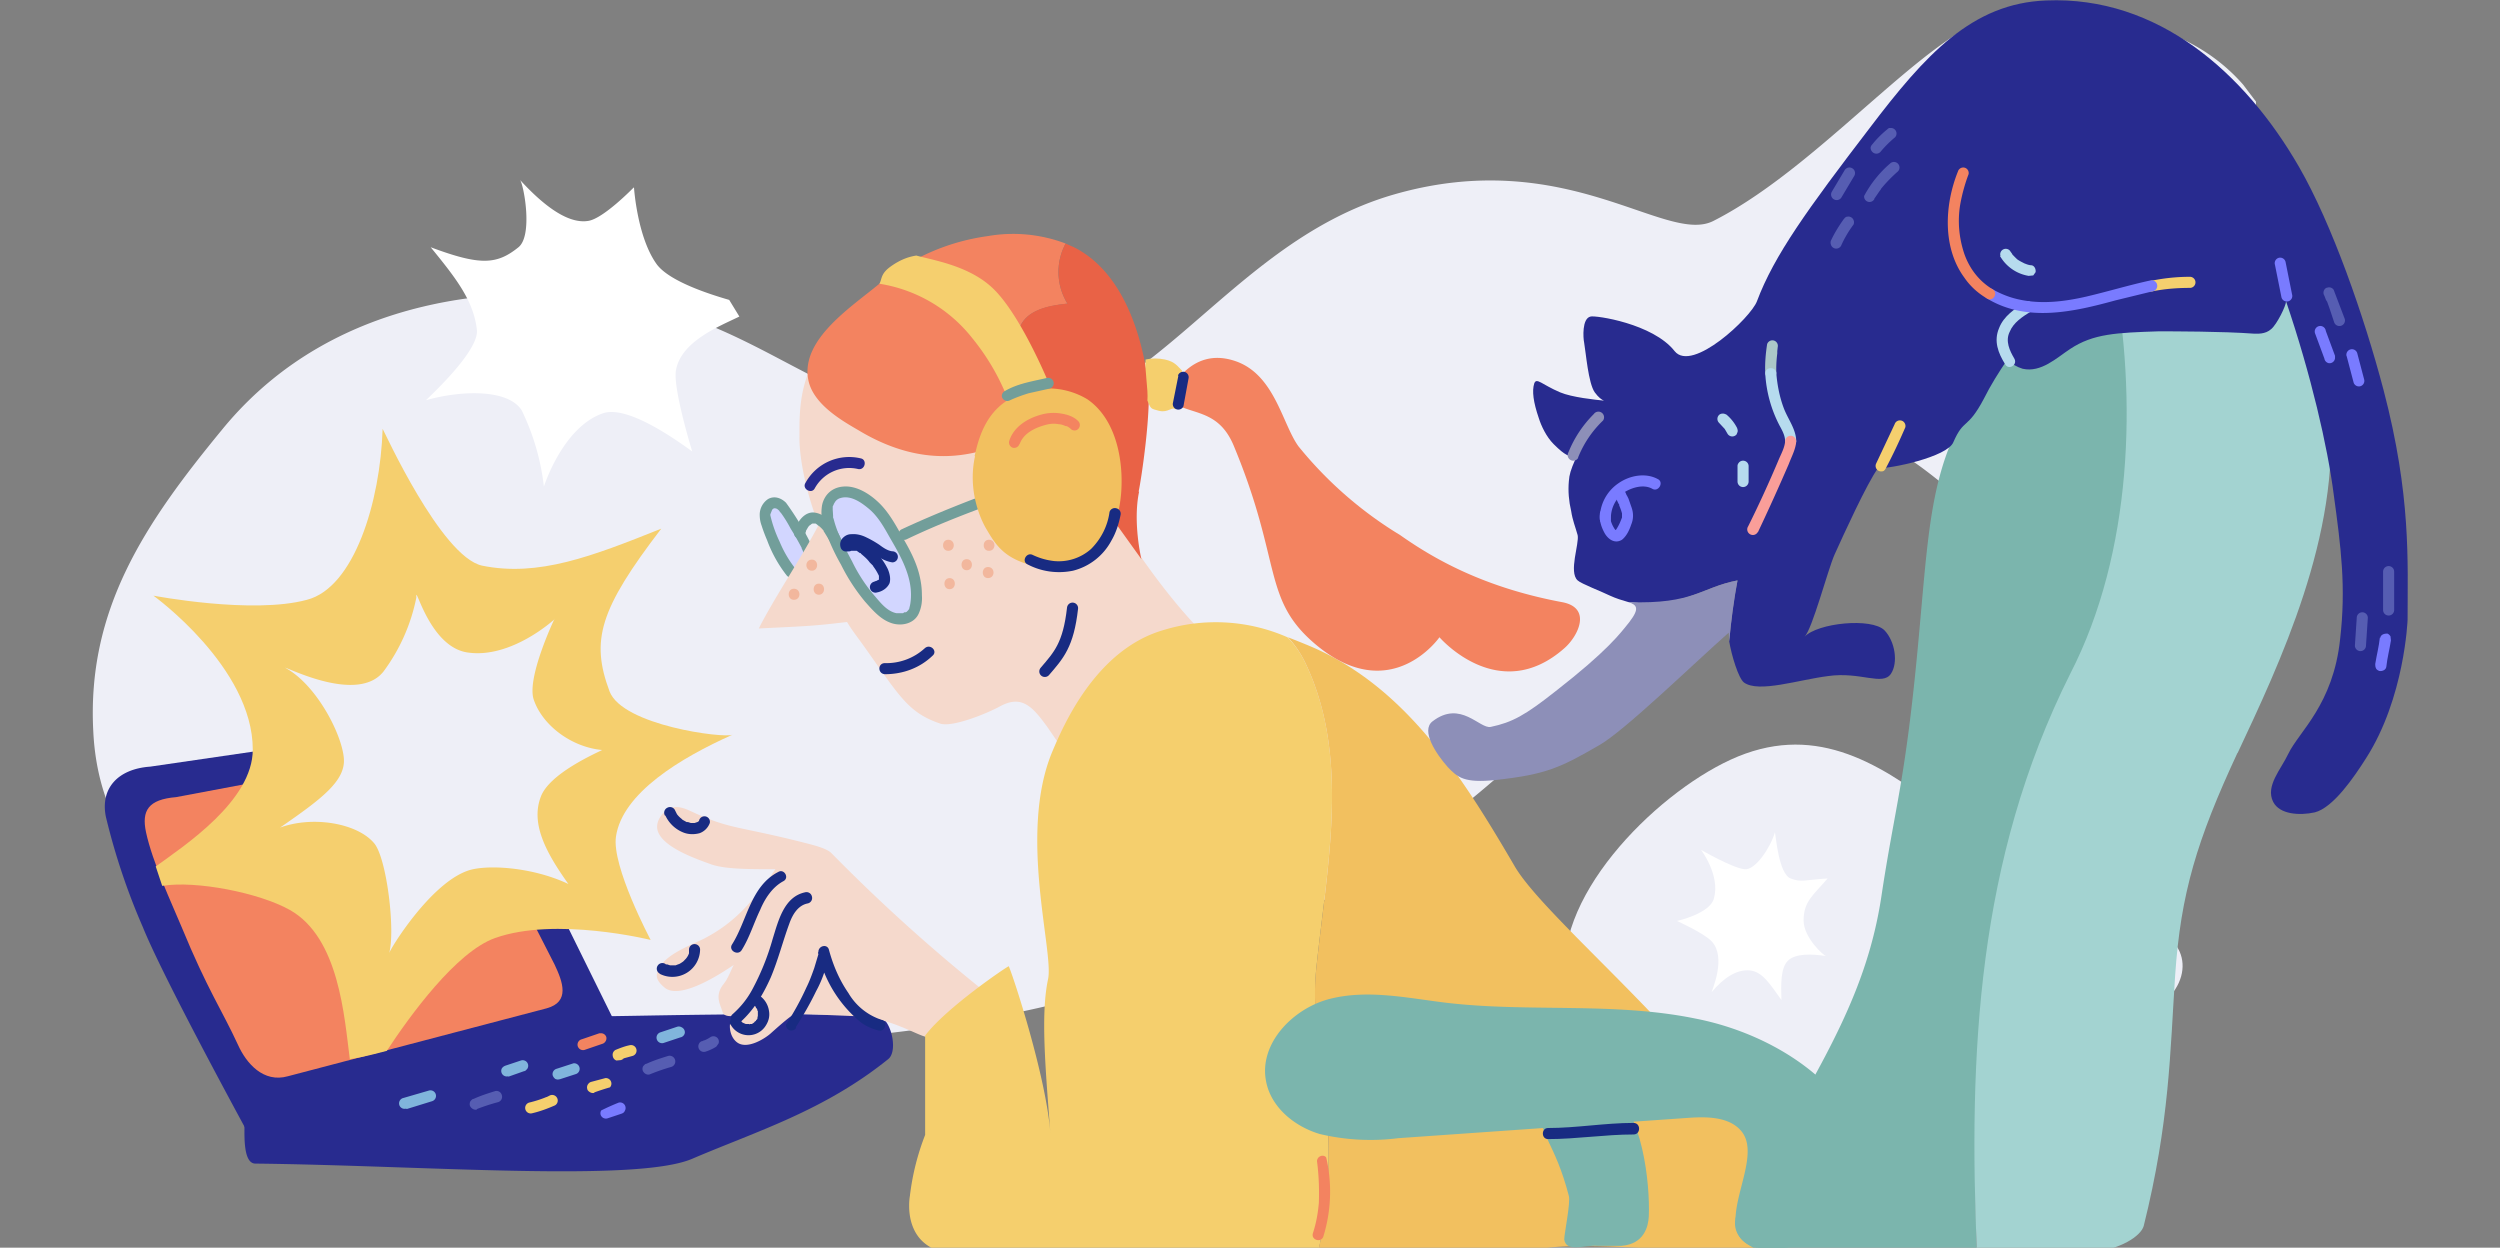 <svg width="541" height="270" viewBox="0 0 541 270" fill="none" xmlns="http://www.w3.org/2000/svg"><rect x="0" y="0" width="541" height="270" fill="#808080" stroke="none"/><g clip-path="url(#a)"><g clip-path="url(#b)"><path d="M446.6 113.5A126.2 126.2 0 0 0 488.2 22l-2.8-3.7C469.8.5 444 3.4 436.3 2.8c-15.5-1-40.3 32.2-65.5 45-10.3 5.3-31.8-16.5-69.2-5.7-38 11-53.8 52.3-91.2 49.8-34.7-2.3-47-25.7-85.5-28.1-13-.8-51.4-1.8-76.7 29-16.7 20.3-29.5 39-28 65.7 3 58.8 92.9 63.3 170 65.3C317 210 345.5 136.4 397 97.5c15-11.4 35 28.6 49.6 16Z" fill="#EEEFF7"/><path d="M175 119a52 52 0 0 0-5.4-9c-1.7-2.2-3.6-1.2-4 1.1-.3 1.3 2.7 9.3 5.6 12.7" fill="#D2D6FF"/><path d="M176 118.8a60 60 0 0 0-5.9-10c-1-1-2.5-1.6-3.9-.8a4.1 4.1 0 0 0-1.8 3.3c0 .8.1 1.6.4 2.4a34 34 0 0 0 1.2 3.2 28 28 0 0 0 4.3 7.7 1.2 1.2 0 0 0 1.7 0 1.2 1.2 0 0 0 0-1.7 24.9 24.9 0 0 1-3.3-5.7 27.4 27.4 0 0 1-2-5.7v-.2c0-.3 0 .4 0 0l.4-1 .1-.1.1-.1.2-.1c.3-.1-.1 0 .2 0 .4 0 .7.3 1 .6.4.5 0-.1 0 .1l.3.3a27.5 27.5 0 0 1 2.1 3.4 58.6 58.6 0 0 1 2.4 4.2v.2c.1.1.1.1 0 0l.1.1.2.5c.4 1.5 2.7.8 2.3-.6Z" fill="#729E9A"/><path d="M374.5 164.4c-16.7 7.7-39.3 30.5-35.5 49.3 3 15.3 26.2 27.1 95 24.4 56.7-2.2-12.6 4.1 31-19 10.6-5.7 8.9-16.6-.1-17.8-35-4.6-55.4-53-90.4-36.9Z" fill="#EEEFF7"/><path d="M55.7 238.1c-1.8 1-2.8 3.8-2.8 5.7 0 2.3-.2 7.9 2.3 8 36.5.4 82.3 4.1 94.5-1 14-6 28.6-10.4 42.5-21.6 2.3-1.8.5-9.2-2.3-9.3-18.3-1-57.1.1-59 0a28.6 28.6 0 0 0-11.2 1.8c-4.6 2.2-25.2 7.5-64 16.4Z" fill="#282B8F"/><path d="M179.6 74c-7.4 6.4-6.5 17.4-6.6 20.7 0 6.7 2.8 15.7 4.2 18.8-3.5 6.8-9.5 15.6-13 22.5 10.2-.5 11.6-.5 19.1-1.4 1.2 2 2 2.9 4.2 6 7.3 10.3 9.2 13.7 16 16 2.5.8 9.7-2 13-3.8 4.7-2.5 7 .2 10.2 4.6 3.5 5.1 7.8 11.4 10 15.1 1.8-3.7 6.6-14.6 11.2-19.2 9-9.3 10.9-11.1 16.3-12.7-12.5-10.6-24.3-30.9-24.3-30.9s10.3-14 0-22a87.5 87.5 0 0 0-37-16.9c-5.8-1-16-3-23.3 3.3Z" fill="#F5D9CC"/><path d="M368.1 183.9s4.2 5.5 2.8 10.5c-.8 3.3-8 4.9-8 4.9s5.8 2.6 7.5 4.4c3.3 3.5 0 10.7 0 11 2.5-3 5.4-5 8.3-4.7 2.7.3 4.3 2.9 6.8 6.4-.1-3.3-.2-6.9 1.4-8.5 1.6-1.6 5.2-1.5 8.3-1-.5 0-4.9-4-4.9-7.7 0-4.1 2-5.4 5.2-9.1-4.9.3-5.7.9-8 0-2.6-1-3.2-9.2-3.4-10-1 3.4-4.3 8.3-6.6 8-2.7-.3-9.4-4.2-9.4-4.2Z" fill="#fff"/><path d="m212.5 214-12 10.4c-2.2-.4-7.9-4.2-15.3-4.5l-12.2-.5c-.9 0-.4-1-6.3 4.3-1.4 1.2-4.9 3.3-7 2-1.6-1-2.2-3.5-1.4-5.4 1-2.2 3.7-2.6 5.5-3.5 3-1.5 5.9-6 6-18.3a43 43 0 0 1-11.3 10.5c-2.7 1.8-11.4 7.5-14.7 4.7-2-1.7-2.4-3-.1-5.6 2-2.2 6.7-4 8.7-5 4.7-2.5 9.1-5.7 15.4-15-6.1 0-11.3 0-14.3-1.2-3.3-1.2-11.3-4-11.3-8 0-1.6 1.3-3.3 2.8-4 1.8-.7 3.7.3 4.4.6 8.6 4 9.6 3.1 24 6.7 2.3.6 5.4 1.3 6.5 2.4a373 373 0 0 0 32.6 29.5Z" fill="#F5D9CC"/><path d="M170.5 193.4c-1.6.1-5 1.3-7.7 6.8-4 8-5 11.3-6.1 12.6-2.2 2.6-.8 4.6-.4 6 .4 1.8 3 .9 6 .6 6-.6 8.9-5 10.4-7.8 1.5-2.7 5.1-9.4 2.3-14.6-.8-1.5-2.6-3.8-4.5-3.6Z" fill="#F5D9CC"/><path d="m32.5 165.9 60.3-8.8c5-.4 9.7 1.9 11.5 5.5l9.7 20 18.4 37.3c3.2 7.2-5.3.7-11.1 2.4l-61.6 17.1c-6 1.7-4.4 8.8-6.8 4.4-5.1-9.4-18.3-34-22-43.2a143 143 0 0 1-8-23.9c-1.2-6.1 2.6-10.3 9.6-10.8Z" fill="#282B8F"/><path d="m38.1 172.5 54.2-10.2c4.4-.3 7.7 1.5 9.2 4.6l8.8 22.8 9.7 19c1.8 3.8 3.4 8.1-1.7 9.5l-56 14.7c-5.3 1.5-9-2.8-10.8-6.8-3.4-7.4-6.6-11.9-12.2-25.5-2.3-5.5-6.3-14-7.7-20.5-1-4.7.5-7.1 6.5-7.6Z" fill="#F38360"/><path d="M287.1 239.5c-1-9.8-3.2-19.6-2.3-29.5 2.3-22.5 7.5-46-2.3-66.5-1-2.1-2.3-4-3.9-5.6a38.6 38.6 0 0 0-27-1.5c-14.5 4.3-21.5 20.6-23.9 26.3-7.4 17.8.4 43.3-.9 49.2-1.6 7.5-.6 18.8.5 33.3-.9-12.1-7.9-33.6-9-36.1 0-.2-13.5 8.9-18.1 15v21.5a53.6 53.6 0 0 0-3.3 13.2s-2.4 12.6 11.2 12.6l77.2-.8c2.4-10.2 2.6-20.6 1.8-31Z" fill="#F5CF6D"/><path d="M387.5 262.8c-7.5-27.9-51.7-61.7-59.7-75.3-11.9-20.4-24.2-39.5-45.1-48a179 179 0 0 0-4-1.6c1.5 1.6 2.8 3.5 3.8 5.6 9.8 20.6 4.6 44 2.3 66.5-1 9.9 1.4 19.7 2.3 29.5.8 10.5.6 20.9-1.8 31l49.5-.5c19.2-1.9 56.1 5.6 52.7-7.2Z" fill="#F2C05F"/><path d="M140.8 203.4s-8.5-16-7.5-22.4c1.4-9.4 14-17 25.2-22-1.9.8-23.8-2-26.6-9.4-4.1-11-2.2-17.7 11.2-35.2-15 6-26.6 10.5-38.8 8-8.9-2-21.2-29.2-21.5-29.6-.5 15.9-6.2 34.4-16.4 37-11.8 3.2-33.2-.9-33.2-.9s21.5 15.5 21.5 33.3c0 11.1-14.8 20.8-21 25.3l1.4 4.2c7.3-1.2 21 1.5 27.6 5.2 10.7 6 11.8 23.1 13 32.3 2.9-.4 8-1.8 8-1.8 5-7.6 15-21.4 23.4-24.4 13.1-4.7 33.7.4 33.7.4Z" fill="#F5CF6E"/><path d="M449.8 144.9c16-40.8 12.7-61 7.5-86.3l.1-1.7a137.2 137.2 0 0 0-23 20.7c-16.7 18-16.5 31.5-19.3 61.6-2.8 30.2-5 35-8 55-3.1 20.2-12.2 34.8-24 55.6l-6.6 11.5c-3.6 6.2 2.7 10.1 9.8 10.1l41.5-.3c-1.8-43 5.6-84.1 22-126.2Z" fill="#7BB5AD"/><path d="M484.2 163c8.9-19 22.5-47.4 19.9-74.4-1.9-19.7 1-36.7-16.6-39.8-10.4-1.9-20.4 1.6-30 8.1-.2.6-.2 1.2-.2 1.7 5.2 27.2 4.2 61-9.3 87.2-20.2 40.4-22 82.3-20.2 125.3l24.8-.2c6.1-.4 10.7-3.4 11.3-5.6 5.6-22.5 5.7-37.5 6.8-54.2 1.2-17.7 4.7-29.3 13.5-48.2Z" fill="#A3D3D1"/><path d="M405.2 253.4c-2.7-17.8-20.8-29.6-38.4-33-17.6-3.6-36-1.3-53.8-3.4-8.3-1-16.8-2.9-25-.9s-15.7 9.8-14 18c1.1 5.6 6.2 9.7 11.6 11.3a47.6 47.6 0 0 0 17 .9l62.8-4.4c4.2-.3 9.1-.2 11.6 3.1 3.9 5.2-3.2 15.7-1 21.7 1.7 4.7 9.4 3.7 14.2 2.6 5-1.2 8.9-4.5 15-15.9Z" fill="#7BB5AD"/><path d="M348 86.7h-.9c.3 0 .5.1.8 0Z" fill="#8D8FB8"/><path d="M515.8 84.4c-4.2-16-11.2-36-18.3-48.3-11.7-20.3-30.5-37-54.7-36-16.1.6-26.2 11.8-38.2 27.6-13.4 17.5-20.7 27.6-24.4 37.5-1.3 3.5-14 15.5-17.8 10.8-4.7-6-17.2-7.8-18.2-7.5-1.9.4-1.6 4.7-1.4 5.6.4 2.3.9 8.8 2.3 10.8.8 1.1 1.5 1.6 2 1.8-1.9-.2-6.9-.7-9.5-1.8-4-1.7-5.1-3.3-5.6-1.9-.5 1.6-.2 4 1 7.5.5 1.6 1.6 4 3.2 5.6 2.8 2.8 3 2.2 4.7 3.3-1 2.3-1.3 3.3-1.4 4.7-.2 2.2 0 4.4.5 6.5.3 2 .9 3.4 1.4 5.2.4 1.8-2 8 0 9.8.7.7 5.4 2.5 7 3.3 1.3.6 2.6 1 4 1.4 11.9 1.4 15.7-3.2 23.6-4.7-.9 4.4-1.4 8.8-1.8 13.2.5 3 2 8 3.2 8.9 3.2 2.3 11.8-.6 18.2-1.4 7-1 11.8 2.2 13.6-.5 1.6-2.4.9-7-1.4-9.4-2.8-2.8-14.5-1.6-17.3 1.4 1.7-1.7 5-14.4 6.5-17.8 1.9-4.2 7-15.4 9.4-18.7 2.5.2 15-2.4 16.3-5.6 2.3-5.3 3-2.6 6.6-9.4 1.5-3 3.2-5.7 5.1-8.5 1 1 2 1.6 3.3 2 4 .9 7.4-2.4 10.3-4.3 5-3.3 10-3.5 19.1-3.8 3 0 13.9 0 20.6.5.7 0 2.5.2 3.8-1 1.2-1 3.2-5 3.2-6 5.4 15.9 9 31.5 10.3 41.7 1.6 11.7 2.7 20.1 1.4 31.4-1.5 14.2-8.9 20-11.2 24.8-1.6 3.4-5 7-3.3 10.4 1.4 2.8 5.8 3 9 2.3 4-1 8.5-7.6 11.1-11.7 8.4-13.1 9-30 9-30 0-12.6.8-26.8-5.2-49.7Z" fill="#282B8F"/><path d="M352.4 130.3c1.8.6 2.5 1.3.2 4.3-2 2.5-4.7 6.2-16 15-6.6 5.2-9.3 6.7-14 7.7-2.4.5-6.5-5.9-12.6-1.2-2.6 2 .8 7.1 3.3 9.9 2.1 2.2 3.5 3.5 10.3 2.8 11-1.2 14.1-2.7 22.4-7.5 5.4-3 20.4-17.6 28.1-24.4l.1 1.9c.4-4.4 1-8.8 1.8-13.2-7.9 1.5-9.4 5.2-23.6 4.7Z" fill="#8D8FB8"/><path d="M220.3 72.2c.9-5.1 6.5-6 10.7-6.5a13 13 0 0 1-.4-13 32 32 0 0 0-16.9-1.6 46.6 46.6 0 0 0-23.4 10.3c-6 5-17 12-15.4 20.7 1 5.6 8 9.3 11.2 11.2 14 8.3 24.3 5 29.5 3.3.5-.6 2-9.8 8.4-11.7a16.2 16.2 0 0 1-3.7-12.7Z" fill="#F38360"/><path d="M246.4 106.4c.5-2.3 2.9-17.7 2-24.3-.6-3.3-2.9-22-16-28.6l-1.8-.8a13 13 0 0 0 .4 13c-4.2.4-9.8 1.4-10.7 6.5-.8 4.6.9 9 3.8 12.7 9.3-2.8 13 6.8 14.4 12.2 1.9 7.5-1.9 9.4-1.9 9.4L247 121s-1.9-7.9-.5-14.6Z" fill="#E96246"/><path d="M252 85.8c1.2-.7 5.3-11.2 15.5-7.6 8.4 3 10 13.6 13.5 18.4a85 85 0 0 0 22 19.2c7.1 5 17.9 11.3 35 14.5 6.6 1.2 3.5 7.4.5 10-14.2 12.5-27-2.4-27-2.4s-10.4 15-26.5 1.8c-12-9.9-7.4-17.7-18-43.2-3.7-8.9-10.4-6.2-15-10.7Z" fill="#F38360"/><path d="M247.9 77.8c1.3-.3 2.8-.3 4.2 0 2.3.5 2.8 1.6 3.7 2.4l-1.4 8.4c-.8-.7-1.6.8-3.6.3-1.9-.5-1.7-.4-2.5-2.2.2-2.5-.6-6.4-.4-8.9Z" fill="#F5CF6D"/><path d="M120 134s-9.3 8.6-18.8 7.2c-8.4-1.2-11.4-15.4-11.1-11.9a40 40 0 0 1-7.1 16c-5.5 7-20.6-.8-21.3-.8 6.6 3.5 12.2 14.1 12.7 19.5.5 5-5 9-13.8 15.1 7-2.6 16.6-1 20.3 3.3 2.8 3.1 4.7 19.2 3.3 23.9.2-.9 8.7-14.8 16.8-17.8 3.8-1.5 14-1 22 2.8-4.7-6.6-8.2-12.9-6-18.8 1.8-5.1 12-9.5 13.3-10.2-6.6-.6-12.9-5.3-14.8-10.9-1.6-4.7 4.5-17.5 4.5-17.5Z" fill="#EEEFF7"/><path d="M196.2 116.7c7.3-3.5 14.8-6.3 22.3-9a1.2 1.2 0 0 0 .9-1.5 1.2 1.2 0 0 0-1.5-.9c-7.7 2.8-15.4 5.8-22.9 9.3a1.2 1.2 0 0 0-.4 1.6 1.2 1.2 0 0 0 1.6.5Z" fill="#729E9A"/><path d="M179.2 112.6c.8 3.2 2.4 6.2 4 9.2 1.3 2.6 2.8 5.3 4.9 7.6 2 2.2 4.6 5.6 8.3 4.2 1.3-.5 1.9-1.9 1.9-4.7 0-5.7-2.5-9.3-5.4-14.3-1.2-2-2.4-4.1-4.3-5.6-1.8-1.4-3.7-2.8-6-2.6-4.9.5-3.4 6.2-3.4 6.2Z" fill="#D2D6FF"/><path d="M178 113a45 45 0 0 0 4 9.2 41 41 0 0 0 5.2 8c1.6 1.8 3.3 3.8 5.6 4.6 2.2.8 5 .2 6-2 .6-1.3.8-2.7.7-4 0-1.6-.2-3-.6-4.6-.7-2.7-2-5.2-3.4-7.6-1.5-2.7-3-5.5-5.1-7.6-2-2-5-4-8-3.7-2.3.2-4 1.7-4.5 4-.2 1.2-.2 2.4.1 3.7.4 1.4 2.7.8 2.3-.7v-.2c0-.1-.1-.7 0-.2l-.1-1.6v-.3c0-.3 0 .2 0 0v-.4l.2-.4c0-.1.2-.4 0-.1l.2-.3a2 2 0 0 1 1.2-1c2.2-.7 4.4.8 6.1 2.2 2.1 1.7 3.4 4.1 4.7 6.4 2.5 4.3 5.2 9 4.4 14.2a8.1 8.1 0 0 1-.2.9s-.1.4 0 .2l-.3.4c-.1.2.2-.2 0 0l-.3.3-.2.1h-.3l-.3.2H194c-2-.4-3.4-2.2-4.6-3.6-2-2.3-3.7-4.9-5-7.6-1.6-3-3.2-6-4-9.2-.5-1.5-2.8-.8-2.4.7Z" fill="#729E9A"/><path d="M191.5 145.9c3.8 0 7.5-1.3 10.3-4 1.2-1-.5-2.7-1.7-1.6a12.3 12.3 0 0 1-8.6 3.2c-1.6 0-1.6 2.3 0 2.4Z" fill="#182B82"/><path d="M176.3 105.7a8.5 8.5 0 0 1 9.4-4.2c1.5.3 2-2 .6-2.3a10.8 10.8 0 0 0-12 5.3c-.8 1.3 1.3 2.5 2 1.2Z" fill="#282B8F"/><path d="m174.2 115.7.1-.4.1-.3c0-.2-.1.3 0 .1v-.2l.4-.7.2-.3c.2-.2-.2.2 0 0l.2-.2.3-.2c.2-.2-.3.1 0 0l.1-.1.2-.1c.1-.1-.3 0 0 0h.1c.3-.1-.2 0 0 0H176.2h-.2.5c-.2 0-.2 0 0 0l.3.2.2.2c.2.1-.1-.1 0 0l.2.1a7.5 7.5 0 0 1 1 1c.2.3-.1 0 0 .1l.2.3 1.6 2.6a1.2 1.2 0 0 0 2 .1 1.2 1.2 0 0 0 .2-.9l-.2-.4c-.7-1.6-1.7-3-3-4.3a4.7 4.7 0 0 0-2.9-1.4c-1.6-.1-2.9 1.2-3.6 2.6l-.6 1.5a1.2 1.2 0 0 0 .1 1 1.2 1.2 0 0 0 .7.5 1.2 1.2 0 0 0 1.5-.8Z" fill="#729E9A"/><path d="M171.8 129.8c1.6 0 1.6-2.4 0-2.4-1.5 0-1.5 2.4 0 2.4ZM175.7 123.5c1.5 0 1.5-2.4 0-2.4-1.6 0-1.6 2.4 0 2.4ZM177.2 128.7c1.5 0 1.5-2.4 0-2.4s-1.5 2.4 0 2.4ZM205.2 119.2c1.6 0 1.6-2.4 0-2.4-1.5 0-1.5 2.4 0 2.4ZM205.5 127.5c1.5 0 1.5-2.4 0-2.4s-1.5 2.4 0 2.4ZM209.2 123.4c1.5 0 1.5-2.4 0-2.4s-1.5 2.4 0 2.4ZM214 119.2c1.6 0 1.6-2.4 0-2.4-1.5 0-1.5 2.4 0 2.4ZM213.8 125.1c1.6 0 1.6-2.4 0-2.4-1.5 0-1.5 2.4 0 2.4Z" fill="#F2B79D"/><path d="M184.2 117.8c-.1-.4 0 .4-.1.3h1.5c.8.2 1.5.6 2.2 1 1.7 1 3.3 2.3 5.3 2.6a1.2 1.2 0 0 0 1.2-1.2 1.2 1.2 0 0 0-1.2-1.2c-1-.1-2-.8-2.8-1.4a22 22 0 0 0-2.8-1.6c-1-.5-2.1-.8-3.3-.7-.7 0-1.3.3-1.8.8a2 2 0 0 0-.5 2 1.2 1.2 0 0 0 1.5.9 1.2 1.2 0 0 0 .8-1.5Z" fill="#182B82"/><path d="M184.1 119.2h.3s-.1 0 0 0h1l.7.5h.2v.1l.1.1c.7.6 1.3 1.1 1.8 1.8l.5.5.2.2c.1.1 0 0 0 0l.1.2a10.6 10.6 0 0 1 1 1.6c.1.2 0 0 0 0l.2.4V125.4s0-.1 0 0l-.1.1c.1-.2 0 0 0 0-.1.2.1 0-.1 0l-.3.2h-.1l-.5.2a1.2 1.2 0 0 0-.8 1.5 1.2 1.2 0 0 0 1.5.8c1.1-.2 2.2-.9 2.7-2 .3-1 0-2.2-.4-3.1a14 14 0 0 0-4-4.9c-1.5-1.2-3.2-2-5.1-1.1a1.2 1.2 0 0 0-.4 1.6 1.2 1.2 0 0 0 1.6.5Z" fill="#182B82"/><path d="M211 98.7c-1.7 7.7 1.4 14 2.4 15.7 1.2 2 2.4 4.2 5 5.9 5 3.2 13.2 3.6 18 0 3.5-2.7 4.7-6.5 5.4-8.9 1.7-5.6 1.8-19.3-6.5-25a16.4 16.4 0 0 0-16.9 0c-5.5 3.2-6.8 9.3-7.5 12.3Z" fill="#F2C05F"/><path d="M217.5 84.9a49 49 0 0 0-7-11.6 31.9 31.9 0 0 0-20.2-11.9c.6-1 .2-2.1 2.4-3.7 2.5-1.8 4.4-2.2 5.6-2.4 3.1.9 10.7 2 15.9 6.5 6.4 5.4 13 21.7 13 21.7s-3.7-2.4-9.7 1.4Z" fill="#F5CF6E"/><path d="M333.9 241c-1.2 4.1 2.6 6.2 5.6 17.8.4 1.4-1 8.2-1 9.4.4 2.9 4.3 1.2 7.2 1.4h5.2c4.9-.4 5.8-4.2 5.9-6.4.3-7-1.4-23.2-8.4-27-6.8-3.6-13.4.8-14.5 4.7Z" fill="#7BB5AD"/><path d="M174.2 193.1c-4.6 1-5.8 6.3-7 10.1a53.5 53.5 0 0 1-4.5 11.1c-1.1 2-2.5 3.7-4.2 5.2-1.1 1 .6 2.7 1.7 1.7 3-2.7 5-6.1 6.6-9.7 1.6-3.8 2.6-7.8 4-11.6.7-2 1.9-4 4-4.4a1.2 1.2 0 0 0 .9-1.5 1.2 1.2 0 0 0-1.5-.9ZM168.4 188.7c-6 3.1-6.7 10.5-10 15.7-.8 1.3 1.3 2.5 2.1 1.2 1.7-2.7 2.6-5.8 4-8.7 1-2.4 2.6-4.9 5-6.2 1.4-.7.2-2.8-1.1-2ZM144 176.5a7.2 7.2 0 0 0 4 3.7c1.1.4 2.3.4 3.4.1a3.7 3.7 0 0 0 2.2-2.2 1.2 1.2 0 0 0-.8-1.4 1.2 1.2 0 0 0-1.5.8c.1-.2 0 0 0 0 0 .1-.1.2 0 .1l-.2.2-.2.1s-.3.1 0 0l-.6.2H149.5l-.6-.2h-.3s-.2-.2 0 0l-.9-.5-.2-.2a5.5 5.5 0 0 1-1-1c.2.2 0 0 0 0l-.5-1a1.2 1.2 0 0 0-1.6-.4 1.2 1.2 0 0 0-.5 1.7Z" fill="#182B82"/><path d="M158.1 221.7a4.4 4.4 0 0 0 7.7.1c.6-1 .8-2 .6-3.1a4.9 4.9 0 0 0-1.7-3 1.2 1.2 0 0 0-1.7 0 1.2 1.2 0 0 0 0 1.7l.6.5c-.2-.2 0 .1 0 .2l.2.2s.2.4 0 .2l.2.3v.4c.1.2 0-.2 0 0V219.8s0 .1 0 0l-.1.5c0-.1 0-.1 0 0v.2l-.3.3v.1l-.3.2c0 .1-.3.3 0 .1l-.3.2-.3.2c.1 0 .1 0 0 0h-.4c-.2.1-.1.1 0 0 0 .1 0 .1-.2 0h-.5c.2 0 .2.1.1 0h-.3s-.4-.1 0 0l-.7-.3h.1-.1l-.3-.3c0-.1 0-.1 0 0v-.1l-.2-.3a1.2 1.2 0 0 0-1.6-.5 1.2 1.2 0 0 0-.5 1.7ZM142.7 210.7a6 6 0 0 0 8.8-5.2 1.2 1.2 0 0 0-1.2-1.2 1.2 1.2 0 0 0-1.2 1.2v.2c0 .1 0-.2 0 0v.6a3.7 3.7 0 0 1-.7 1.2c-.2.3.2-.2 0 0l-.2.2a4 4 0 0 1-.4.4s-.3.2 0 0l-.3.2a4 4 0 0 1-.5.3l-.3.1-.5.2H145c.2 0 0 0 0 0l-.6-.2h-.3l-.1-.1a1.2 1.2 0 0 0-1.7.4 1.2 1.2 0 0 0 .5 1.7ZM172.2 222.3c1.6-2.5 3.1-5.1 4.4-7.8a24 24 0 0 0 2.8-8.7l-2.4.3A27.2 27.2 0 0 0 186 221c1.2 1 2.6 1.6 4.1 2 1.5.4 2.1-2 .7-2.3a13 13 0 0 1-7.2-5.8c-2-2.9-3.3-6-4.2-9.3-.3-1.4-2.2-1-2.3.3v.4c0 .1 0 .1 0 0v.2l-.3 1-.6 2c-.5 1.4-1 2.8-1.7 4.2a59 59 0 0 1-4.4 8 1.2 1.2 0 0 0 .2.8 1.2 1.2 0 0 0 .8.5 1.2 1.2 0 0 0 1.2-.6Z" fill="#182B82"/><path d="M232.1 131.6c-.9 8-3 10.2-6 13.7" stroke="#182B82" stroke-width="2.4" stroke-miterlimit="10" stroke-linecap="round"/><path d="M438.3 65.4c-2.3 1.4-4.7 3-5.7 5.6-1.2 2.8-.2 5.4 1.3 7.8.7 1.4 2.8.2 2-1.2-1-1.7-2-3.8-1-5.8.8-2 2.8-3.3 4.6-4.4 1.3-.7.1-2.8-1.2-2Z" fill="#B6DBEE"/><path d="M466 63c2.6-.5 5.2-.7 7.9-.7a1.2 1.2 0 1 0 0-2.4 41 41 0 0 0-9 1 1.2 1.2 0 0 0-.2 1.8 1.2 1.2 0 0 0 1.3.3Z" fill="#F5CF6E"/><path d="M430 64.6c8.6 5.2 18.7 2.9 27.8.4l8.2-2a1.2 1.2 0 0 0 .8-1.4 1.2 1.2 0 0 0-1.5-.9c-4.6 1-9.2 2.4-13.9 3.5-4.4 1-9 1.6-13.5.8-2.4-.4-4.6-1.2-6.7-2.4-1.3-.8-2.5 1.2-1.2 2Z" fill="#797BFF"/><path d="M423.7 37.1c-2.9 7.2-3.4 16.5 1.4 23 1.3 1.9 3 3.4 4.9 4.5 1.3.8 2.5-1.2 1.2-2-3-1.8-5.1-4.6-6.2-7.9-1.1-3.4-1.4-7-.8-10.5.4-2.2 1-4.4 1.8-6.5a1.2 1.2 0 0 0-.8-1.4 1.2 1.2 0 0 0-1.5.8Z" fill="#F38360"/><path d="M384.4 80.8a26.5 26.5 0 0 1 .2-4.3V76c0 .3 0 0 0 0l.1-.9a1.2 1.2 0 0 0-.8-1.4 1.2 1.2 0 0 0-1.5.8c-.3 2-.5 4.1-.4 6.2a1.2 1.2 0 1 0 2.4 0Z" fill="#ABC7C8"/><path d="M388.7 95.5c0-2.6-1.8-4.8-2.7-7.2-.9-2.4-1.4-5-1.6-7.5 0-1.5-2.4-1.5-2.4 0a27.6 27.6 0 0 0 3.1 11.3c.6 1.1 1.2 2.2 1.2 3.4 0 1.6 2.3 1.6 2.4 0Z" fill="#B6DBEE"/><path d="M380.4 115.2a473.4 473.4 0 0 0 6.7-14.8c.6-1.6 1.5-3.2 1.6-4.9a1.2 1.2 0 0 0-1.2-1.2 1.2 1.2 0 0 0-1.2 1.2c-.1 1.4-.9 2.8-1.4 4a252.6 252.6 0 0 1-6.6 14.4 1.2 1.2 0 0 0 .4 1.7 1.2 1.2 0 0 0 1.7-.5Z" fill="#FA9E99"/><path d="M341.5 99a22.8 22.8 0 0 1 5.4-8 1.2 1.2 0 0 0-2-1.4 24.8 24.8 0 0 0-5.5 8.3 1.2 1.2 0 0 0 .4 1.6 1.2 1.2 0 0 0 1.7-.4Z" fill="#8D8FB8"/><path d="m492.3 57.3 1.4 7a1.2 1.2 0 0 0 1.5.9 1.2 1.2 0 0 0 .8-1.5l-1.4-7a1.2 1.2 0 0 0-1.5-.9 1.2 1.2 0 0 0-.8 1.5ZM348.6 112.3a6.8 6.8 0 0 1 2.8-5.7c1.7-1.1 4.3-1.9 6.2-.8 1.3.7 2.5-1.4 1.2-2.1-2.7-1.5-6.2-.8-8.6.9a9.2 9.2 0 0 0-4 7.7c0 1.5 2.4 1.5 2.4 0Z" fill="#797BFF"/><path d="M346.2 111.3c-.1 1.4.3 2.7 1 4 .7 1.3 2.2 2.5 3.8 1.5 1-.8 1.6-2.1 2-3.3.5-1.2.5-2.4.1-3.6l-.7-2-.3-.6-.2-.3c0-.3.1.2 0 0a1.2 1.2 0 0 0-1.4-1 1.2 1.2 0 0 0-.9 1.6l.6 1.3.2.3v.2a11 11 0 0 1 .6 1.7V112l-.2.5a10.5 10.5 0 0 1-1.2 2.3c.1-.1-.2 0 .1 0h.1c-.1 0-.1 0 0 0-.2 0-.2-.1 0 0l-.3-.2a6.4 6.4 0 0 1-1-2.2v-1a1.2 1.2 0 0 0-1.1-1.3 1.2 1.2 0 0 0-1.2 1.2Z" fill="#797BFF"/><path d="M285 251.3c.4 3 .5 6 .4 9-.2 2.3-.6 4.5-1.3 6.6-.4 1.5 1.9 2.1 2.3.6a33 33 0 0 0 .6-17c-.2-.3-.5-.4-.8-.4a1.2 1.2 0 0 0-1.2 1.2Z" fill="#F38360"/><path d="M218 85.6c2.4-1.3 6.1-2 8.8-2.6l-8.8 2.6Z" fill="#729E9A"/><path d="M218.6 86.6c1.3-.6 2.7-1.1 4-1.5l4.5-1a1.2 1.2 0 0 0 .9-1.4 1.2 1.2 0 0 0-1.5-.9c-3 .7-6.3 1.2-9 2.8a1.2 1.2 0 0 0-.7 1.2 1.2 1.2 0 0 0 1.8.8Z" fill="#729E9A"/><path d="M222.3 122.1c3 1.6 6.5 2.1 9.9 1.4a13 13 0 0 0 8.3-6.5c1-1.7 1.6-3.6 2-5.6a1.2 1.2 0 0 0-.9-1.4 1.2 1.2 0 0 0-1.5.8c-.4 3-1.8 5.8-4 8a10.5 10.5 0 0 1-8.1 2.6c-1.6-.2-3-.6-4.5-1.3-1.3-.7-2.5 1.3-1.2 2ZM255 81.3l-1.2 6a1.2 1.2 0 0 0 2.3.6l1.1-6a1.2 1.2 0 0 0-.8-1.4 1.2 1.2 0 0 0-1.5.8Z" fill="#182B82"/><path d="M408 101.5c1.6-3 3-6 4.3-9 .2-.7-.3-1.4-.9-1.5a1.2 1.2 0 0 0-1.4.8l-4 8.5a1.2 1.2 0 0 0 1.3 1.7c.3 0 .5-.2.7-.5Z" fill="#F5CF6E"/><path d="M220.7 96c.8-2.2 3.2-3.4 5.4-4 1-.3 2-.4 3-.2.5 0 1 .2 1.5.4.4 0 .7.3 1 .5a1.2 1.2 0 0 0 1.3.4 1.2 1.2 0 0 0 .4-2c-1-1-2.4-1.4-3.6-1.6a9.9 9.9 0 0 0-4.3.2c-3 .8-6 2.6-7 5.7a1.2 1.2 0 0 0 .8 1.5 1.2 1.2 0 0 0 1.4-.8Z" fill="#F48460"/><path d="M335 246.5c6.2 0 12.3-1 18.5-1 1.6 0 1.6-2.5 0-2.5-6.2 0-12.3 1.1-18.5 1.1-1.5 0-1.5 2.4 0 2.4Z" fill="#182B82"/><path d="m501 72.2 2 5.4a1.2 1.2 0 0 0 1 1 1.2 1.2 0 0 0 1.3-1.1V77l-2-5.4a1.2 1.2 0 1 0-2.3.6Z" fill="#797BFF"/><path d="m503 64 .3.8c0 .1 0 .1 0 0l.1.2.2.3.5 1.4 1 3a1.2 1.2 0 0 0 1.5.8 1.2 1.2 0 0 0 .8-1.5l-2.4-6.3a1.2 1.2 0 0 0-1.2-.5l-.4.1a1.2 1.2 0 0 0-.4 1.7Z" fill="#565DB2"/><path d="m507.8 77 1.5 5.7a1.2 1.2 0 0 0 1.4.9 1.2 1.2 0 0 0 .9-1.5l-1.5-5.7a1.2 1.2 0 0 0-1.4-.8 1.2 1.2 0 0 0-.9 1.5Z" fill="#797BFF"/><path d="m510 133.7-.4 6a1.2 1.2 0 0 0 1.2 1.2 1.2 1.2 0 0 0 1.2-1.2l.4-6a1.2 1.2 0 0 0-1.2-1.2 1.2 1.2 0 0 0-1.2 1.2ZM515.7 123.7v8.3a1.2 1.2 0 1 0 2.4 0v-8.3a1.2 1.2 0 1 0-2.4 0Z" fill="#565DB2"/><path d="M515 138c-.2 1.9-.7 3.8-1 5.7 0 .3 0 .6.2 1 .1.2.4.4.7.5.6.1 1.4-.2 1.5-.9.2-1.9.7-3.8 1-5.7l-.1-.9c-.2-.3-.4-.5-.7-.6-.6 0-1.4.2-1.5.9Z" fill="#797BFF"/><path d="m398.5 42.7 2.8-4.7a1.2 1.2 0 0 0-.5-1.6 1.2 1.2 0 0 0-1.6.4l-2.8 4.7a1.2 1.2 0 0 0 .4 1.6 1.2 1.2 0 0 0 1.7-.4ZM406.9 32.9c1-1.2 2-2.2 3.2-3.2a1.2 1.2 0 0 0 .2-1.3 1.2 1.2 0 0 0-1-.7h-.4c-.2 0-.4.2-.5.3a21 21 0 0 0-3.2 3.2c-.2.2-.4.5-.4.8 0 .4.2.7.4.9a1.2 1.2 0 0 0 1.7 0ZM405.6 43l1.1-1.6.3-.4.1-.2c0 .1 0 0 0 0a31.8 31.8 0 0 1 3.6-3.7 1.2 1.2 0 0 0 0-1.7 1.2 1.2 0 0 0-1.7 0 24.4 24.4 0 0 0-5.6 7 1.2 1.2 0 0 0 .2.8 1.2 1.2 0 0 0 .8.5 1.2 1.2 0 0 0 1.2-.6ZM398.4 53.2a24 24 0 0 1 2.7-4.6 1.2 1.2 0 0 0 0-1 1.2 1.2 0 0 0-1.4-.7c-.3 0-.5.3-.7.5-1 1.4-2 3-2.7 4.5-.2.3-.2.7-.1 1a1.2 1.2 0 0 0 2.2.3Z" fill="#565DB2"/><path d="m372 91.5 1.3 1.4-.2-.3.7 1.2a1.2 1.2 0 0 0 2 .2l.2-.5c.1-.3 0-.6-.1-.9a9.4 9.4 0 0 0-2.2-2.8.9.9 0 0 0-.4-.2 1 1 0 0 0-.5-.1c-.3 0-.6.1-.8.3a1.2 1.2 0 0 0 0 1.7ZM376 100.8v3.4a1.2 1.2 0 0 0 1.2 1.2 1.2 1.2 0 0 0 1.2-1.2v-3.4a1.2 1.2 0 0 0-2-.8c-.2.2-.4.5-.4.8ZM432.8 55.4a8.8 8.8 0 0 0 6.2 4.3l1-.1.5-.7c.1-.6-.2-1.4-.9-1.5-.5 0-1-.2-1.5-.4h-.1c.2 0 0 0-.1-.1l-.4-.2a7.7 7.7 0 0 1-1-.6s.2 0 0 0l-.2-.2a9 9 0 0 1-.5-.5l-.3-.3-.1-.2c-.2-.2 0 .2 0 0l-.5-.7a1.2 1.2 0 0 0-2 1.2Z" fill="#B6DBEE"/><path d="M137.1 40.6s-6.5 6.7-9.8 7.2c-4.8.8-10.5-4.2-14.8-8.9.8.8 2.9 12-.3 14.6-4.7 3.8-8.3 4-19 0 5.3 6.5 9.3 11.5 10 17.9.5 4.7-10.9 15-11 15.2 7.8-2.2 17.8-2.4 20.7 2.2a51 51 0 0 1 4.8 16.5s4.1-13 12.9-15.9c5.4-1.7 16 6 19.2 8.3 0 0-4.3-13.9-3.5-17.7 1.2-6.2 9.4-9.4 13.7-11.5l-2.2-3.6c-4.5-1.3-12.8-4-15.6-7.6-4.3-5.8-5-16.7-5-16.7Z" fill="#fff"/><path d="m88 240 5.5-1.7a1.2 1.2 0 0 0-.7-2.3l-5.5 1.6a1.2 1.2 0 0 0-.9 1.5 1.2 1.2 0 0 0 1.5.8ZM110 233l3.4-1.2c.3 0 .5-.3.7-.5a1.2 1.2 0 0 0-1.4-1.8l-3.3 1.1c-.3.1-.6.3-.8.6a1.2 1.2 0 0 0 1.4 1.7Z" fill="#80B5DC"/><path d="M115.2 240.9c1.7-.4 3.3-1 4.9-1.7a1.2 1.2 0 0 0 .4-1.7 1.2 1.2 0 0 0-1.6-.4l-.6.3h-.1l-.2.1a25.3 25.3 0 0 1-3.5 1.1 1.2 1.2 0 0 0-.8 1.5 1.2 1.2 0 0 0 1.5.8Z" fill="#F5CF6E"/><path d="m126.5 227.2 3.8-1.3a1.2 1.2 0 0 0 .7-.5 1.2 1.2 0 0 0 .2-1 1.2 1.2 0 0 0-1-.8h-.5l-3.8 1.3a1.2 1.2 0 0 0-.9 1.4 1.2 1.2 0 0 0 1.5.9Z" fill="#F38360"/><path d="m134.4 229.4.6-.3h-.3l2.2-.6a1.2 1.2 0 0 0 .8-1.5 1.2 1.2 0 0 0-1.5-.8c-1 .2-2 .6-3 1a1.2 1.2 0 0 0-.6 1.3 1.2 1.2 0 0 0 .8 1l1-.1Z" fill="#F5CF6E"/><path d="m121 233.6 3.7-1.2a1.2 1.2 0 0 0-.6-2.3l-3.7 1.2a1.2 1.2 0 0 0-.8 1.4c.1.3.3.6.6.8.3.1.6.2.9 0Z" fill="#80B5DC"/><path d="M103.2 240a43 43 0 0 1 4.6-1.5 1.2 1.2 0 0 0 .8-1.5 1.2 1.2 0 0 0-1.4-.9c-1.6.5-3.2 1-4.7 1.7-.3 0-.5.3-.7.5a1.3 1.3 0 0 0-.1 1c.2.5.9 1 1.5.8Z" fill="#565DB2"/><path d="M128.6 236.4a52.5 52.5 0 0 1 3.4-1.1 1.2 1.2 0 0 0-1-2l-3 .8c-.4.1-.6.3-.8.6a1.2 1.2 0 0 0-.1 1c0 .2.3.5.5.6a1.2 1.2 0 0 0 1 .2Z" fill="#F5CF6E"/><path d="M140.6 232.5a43 43 0 0 1 4.6-1.6 1.2 1.2 0 0 0-.6-2.4c-1.6.5-3.2 1-4.7 1.7-.3 0-.5.3-.7.5a1.2 1.2 0 0 0-.1 1c.2.5.8 1 1.5.8Z" fill="#565DB2"/><path d="m143.6 225.7 3.6-1.2a1.2 1.2 0 0 0 1-1 1.2 1.2 0 0 0-.7-1.2 1.2 1.2 0 0 0-1-.1l-3.6 1.2a1.2 1.2 0 0 0-.8 1.4 1.2 1.2 0 0 0 1.5.9Z" fill="#80B5DC"/><path d="m131.5 242 3-1c.3-.1.6-.3.7-.6a1.2 1.2 0 0 0-1.3-1.8 50 50 0 0 0-3.8 1.7 1.2 1.2 0 0 0-.1 1 1.2 1.2 0 0 0 1.5.7Z" fill="#797BFF"/><path d="M152.6 227.6a10 10 0 0 0 2.4-1.1l.5-.7a1.2 1.2 0 0 0-.1-1 1.2 1.2 0 0 0-1.6-.4 9 9 0 0 1-1.5.8l.3-.2-.6.3c-.3 0-.6.3-.7.5a1.2 1.2 0 0 0 1.3 1.8Z" fill="#565DB2"/></g></g><defs><clipPath id="a"><path fill="#fff" d="M0 0h541v270H0z"/></clipPath><clipPath id="b"><path fill="#fff" transform="translate(20)" d="M0 0h500.9v271.4H0z"/></clipPath></defs></svg>